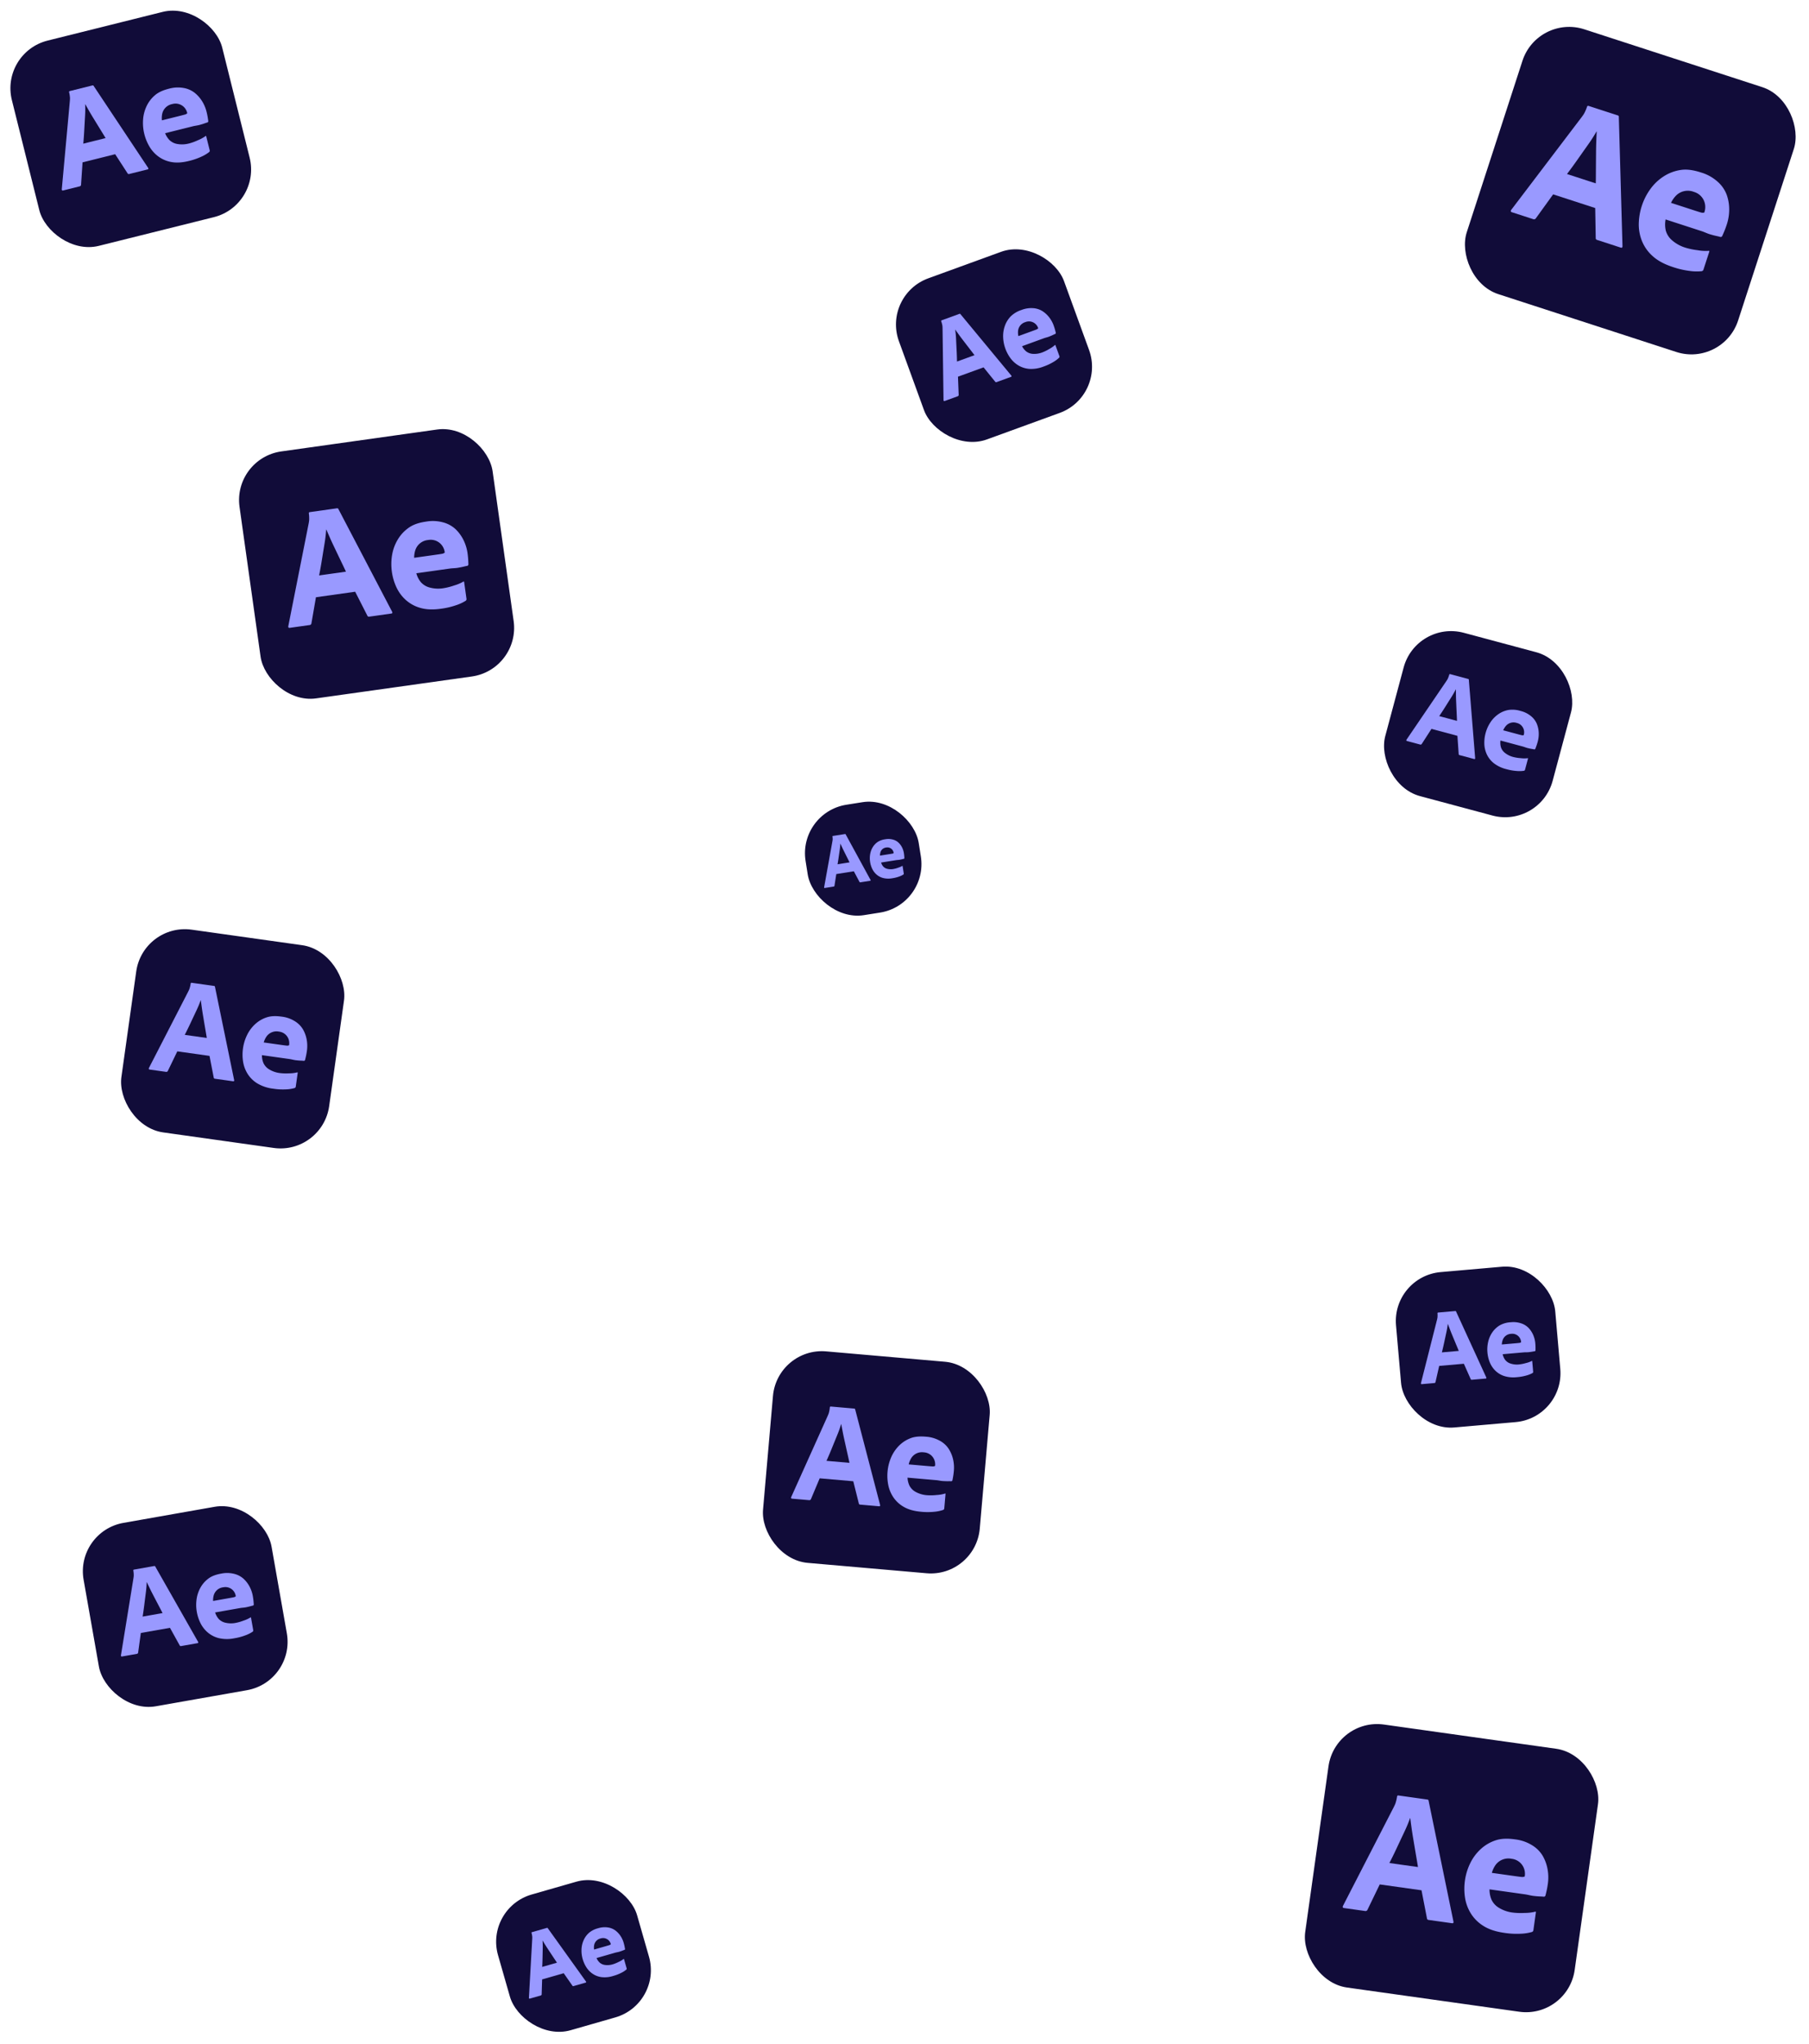 <svg xmlns="http://www.w3.org/2000/svg" width="1565.4" height="1768.071" viewBox="0 0 1565.4 1768.071">
  <g id="Background" transform="translate(99.148 -715.319)">
    <g id="Layer_2" data-name="Layer 2" transform="translate(24.647 1513.691) rotate(8)">
      <g id="Surfaces" transform="translate(0 -0.021)">
        <g id="Video_Audio_Surface" data-name="Video/Audio Surface">
          <g id="Outline_no_shadow" data-name="Outline no shadow">
            <rect id="Rectangle_41" data-name="Rectangle 41" width="181.546" height="177.118" rx="42.5" fill="#110c39"/>
          </g>
        </g>
      </g>
      <g id="Outlined_Mnemonics_Logos" data-name="Outlined Mnemonics &amp; Logos" transform="translate(22.438 45.472)">
        <g id="Ae">
          <path id="Tracé_10" data-name="Tracé 10" d="M80.176,120.56H52.03L46.3,138.383a1.433,1.433,0,0,1-1.462,1.1H30.586q-1.219,0-.853-1.34L54.1,68.249c.244-.731.487-1.446.731-2.38a26.03,26.03,0,0,0,.487-4.934.754.754,0,0,1,.853-.853H75.546q.851,0,.975.609l27.658,77.571q.365,1.219-.731,1.219H87.608a1.126,1.126,0,0,1-1.218-.853ZM56.417,105.532H75.668q-.731-2.436-1.706-5.483t-2.071-6.519L69.7,86.586q-1.1-3.472-2.011-6.7t-1.645-5.909H65.92a98.258,98.258,0,0,1-2.559,9.747q-1.708,5.483-3.472,11.209T56.417,105.532Z" transform="translate(-29.649 -60.073)" fill="#99f"/>
          <path id="Tracé_11" data-name="Tracé 11" d="M174.184,119.46h-24a17.116,17.116,0,0,0,2.315,6.713,12.535,12.535,0,0,0,5.544,4.569,23.149,23.149,0,0,0,9.687,1.9,43.9,43.9,0,0,0,7.859-.863,28.965,28.965,0,0,0,6.757-1.761c.405-.324.609-.122.609.609V142.2a1.8,1.8,0,0,1-.183.914,1.748,1.748,0,0,1-.548.548,30.985,30.985,0,0,1-7.549,2.249,53.554,53.554,0,0,1-10.722.914,34.746,34.746,0,0,1-14.5-2.681,25.841,25.841,0,0,1-9.5-7.189,28.15,28.15,0,0,1-5.239-9.93A39.1,39.1,0,0,1,133.124,116a38.4,38.4,0,0,1,1.889-12,31.35,31.35,0,0,1,5.666-10.357,27.217,27.217,0,0,1,9.138-7.189c3.573-1.746,7.8-2.372,12.671-2.372A27.5,27.5,0,0,1,174.245,86.4a20.722,20.722,0,0,1,7.981,6.027,27.709,27.709,0,0,1,4.508,8.59,30.611,30.611,0,0,1,1.462,9.26q0,2.681-.183,4.874t-.3,3.168a1.1,1.1,0,0,1-1.1.975q-.731,0-2.5.183t-4.386.244C177.98,119.757,176.134,119.46,174.184,119.46Zm-24-11.1h15.961q2.924,0,4.325-.061a4.256,4.256,0,0,0,1.767-.586v-.731a9.747,9.747,0,0,0-.487-2.8,9.954,9.954,0,0,0-9.869-6.945,10.584,10.584,0,0,0-10.052,5.726A17.623,17.623,0,0,0,150.182,108.361Z" transform="translate(-54.816 -65.91)" fill="#99f"/>
        </g>
      </g>
    </g>
    <g id="Layer_2-2" data-name="Layer 2" transform="translate(1056.355 2201.338) rotate(8)">
      <g id="Surfaces-2" data-name="Surfaces" transform="translate(0 -0.021)">
        <g id="Video_Audio_Surface-2" data-name="Video/Audio Surface">
          <g id="Outline_no_shadow-2" data-name="Outline no shadow">
            <rect id="Rectangle_41-2" data-name="Rectangle 41" width="235.487" height="229.743" rx="42.5" fill="#110c39"/>
          </g>
        </g>
      </g>
      <g id="Outlined_Mnemonics_Logos-2" data-name="Outlined Mnemonics &amp; Logos" transform="translate(29.104 58.99)">
        <g id="Ae-2" data-name="Ae">
          <path id="Tracé_10-2" data-name="Tracé 10" d="M95.189,138.532H58.68L51.253,161.65a1.859,1.859,0,0,1-1.9,1.422H30.865q-1.582,0-1.106-1.738L61.367,70.678c.316-.948.632-1.875.948-3.088a33.763,33.763,0,0,0,.632-6.4.978.978,0,0,1,1.106-1.106H89.183q1.1,0,1.264.79l35.876,100.619q.474,1.582-.948,1.581H104.829a1.461,1.461,0,0,1-1.58-1.106ZM64.37,119.039H89.341q-.948-3.16-2.213-7.112t-2.687-8.455L81.6,94.463q-1.422-4.5-2.608-8.692t-2.133-7.665H76.7a127.453,127.453,0,0,1-3.319,12.643q-2.215,7.112-4.5,14.54T64.37,119.039Z" transform="translate(-29.649 -60.073)" fill="#99f"/>
          <path id="Tracé_11-2" data-name="Tracé 11" d="M186.384,129.974H155.25a22.2,22.2,0,0,0,3,8.708,16.26,16.26,0,0,0,7.191,5.926,30.027,30.027,0,0,0,12.565,2.463,56.937,56.937,0,0,0,10.194-1.119,37.571,37.571,0,0,0,8.764-2.285c.526-.42.79-.158.79.79v15.014a2.34,2.34,0,0,1-.237,1.185,2.267,2.267,0,0,1-.711.711,40.191,40.191,0,0,1-9.791,2.917,69.466,69.466,0,0,1-13.908,1.185q-11.224,0-18.807-3.477a33.519,33.519,0,0,1-12.327-9.325,36.514,36.514,0,0,1-6.8-12.881,50.719,50.719,0,0,1-2.054-14.3,49.813,49.813,0,0,1,2.45-15.567,40.664,40.664,0,0,1,7.349-13.434,35.3,35.3,0,0,1,11.853-9.325c4.635-2.264,10.115-3.077,16.436-3.077a35.667,35.667,0,0,1,15.251,3A26.879,26.879,0,0,1,196.815,94.9a35.942,35.942,0,0,1,5.848,11.142,39.705,39.705,0,0,1,1.9,12.011q0,3.478-.237,6.322t-.395,4.109a1.432,1.432,0,0,1-1.423,1.264q-.948,0-3.24.237t-5.689.316C191.308,130.36,188.913,129.974,186.384,129.974Zm-31.134-14.4h20.7q3.793,0,5.61-.079a5.521,5.521,0,0,0,2.292-.76v-.948a12.643,12.643,0,0,0-.632-3.635,12.911,12.911,0,0,0-12.8-9.008,13.729,13.729,0,0,0-13.039,7.428A22.86,22.86,0,0,0,155.25,115.577Z" transform="translate(-31.549 -60.514)" fill="#99f"/>
        </g>
      </g>
    </g>
    <g id="Layer_2-3" data-name="Layer 2" transform="translate(320.127 2365.99) rotate(-16)">
      <g id="Surfaces-3" data-name="Surfaces" transform="translate(0 -0.021)">
        <g id="Video_Audio_Surface-3" data-name="Video/Audio Surface">
          <g id="Outline_no_shadow-3" data-name="Outline no shadow">
            <rect id="Rectangle_41-3" data-name="Rectangle 41" width="125.206" height="122.152" rx="42.5" fill="#110c39"/>
          </g>
        </g>
      </g>
      <g id="Outlined_Mnemonics_Logos-3" data-name="Outlined Mnemonics &amp; Logos" transform="translate(15.474 31.354)">
        <g id="Ae-3" data-name="Ae">
          <path id="Tracé_10-3" data-name="Tracé 10" d="M64.5,101.789H45.085l-3.949,12.292a.988.988,0,0,1-1.008.756H30.3q-.841,0-.588-.924l16.806-48.2c.168-.5.336-1,.5-1.642a17.952,17.952,0,0,0,.336-3.4.52.52,0,0,1,.588-.588H61.3q.587,0,.672.42L81.05,114q.252.841-.5.84H69.621a.777.777,0,0,1-.84-.588ZM48.11,91.425H61.387q-.5-1.68-1.177-3.781t-1.428-4.5l-1.513-4.79q-.756-2.395-1.387-4.622t-1.134-4.075h-.084A67.767,67.767,0,0,1,52.9,76.383q-1.178,3.781-2.395,7.731T48.11,91.425Z" transform="translate(-29.649 -60.073)" fill="#99f"/>
          <path id="Tracé_11-3" data-name="Tracé 11" d="M161.442,108.478H144.888a11.8,11.8,0,0,0,1.6,4.63,8.645,8.645,0,0,0,3.823,3.151,15.965,15.965,0,0,0,6.681,1.309,30.273,30.273,0,0,0,5.42-.6,19.976,19.976,0,0,0,4.66-1.215c.28-.223.42-.084.42.42v7.983a1.244,1.244,0,0,1-.126.63,1.205,1.205,0,0,1-.378.378,21.369,21.369,0,0,1-5.206,1.551,36.934,36.934,0,0,1-7.395.63,23.963,23.963,0,0,1-10-1.849,17.822,17.822,0,0,1-6.554-4.958,19.414,19.414,0,0,1-3.613-6.848,26.966,26.966,0,0,1-1.092-7.6,26.485,26.485,0,0,1,1.3-8.277,21.621,21.621,0,0,1,3.907-7.143,18.77,18.77,0,0,1,6.3-4.958,19.733,19.733,0,0,1,8.739-1.636,18.964,18.964,0,0,1,8.109,1.6,14.291,14.291,0,0,1,5.5,4.157,19.11,19.11,0,0,1,3.109,5.924,21.111,21.111,0,0,1,1.008,6.386q0,1.849-.126,3.361t-.21,2.185a.761.761,0,0,1-.756.672q-.5,0-1.723.126t-3.025.168C164.06,108.683,162.786,108.478,161.442,108.478Zm-16.554-7.655H155.9q2.017,0,2.983-.042a2.935,2.935,0,0,0,1.219-.4v-.5a6.723,6.723,0,0,0-.336-1.933,6.865,6.865,0,0,0-6.806-4.79,7.3,7.3,0,0,0-6.933,3.949A12.153,12.153,0,0,0,144.888,100.823Z" transform="translate(-79.118 -71.546)" fill="#99f"/>
        </g>
      </g>
    </g>
    <g id="Layer_2-4" data-name="Layer 2" transform="translate(1105.182 1819.537) rotate(-5)">
      <g id="Surfaces-4" data-name="Surfaces" transform="translate(0 -0.021)">
        <g id="Video_Audio_Surface-4" data-name="Video/Audio Surface">
          <g id="Outline_no_shadow-4" data-name="Outline no shadow">
            <rect id="Rectangle_41-4" data-name="Rectangle 41" width="138.312" height="134.938" rx="42.5" fill="#110c39"/>
          </g>
        </g>
      </g>
      <g id="Outlined_Mnemonics_Logos-4" data-name="Outlined Mnemonics &amp; Logos" transform="translate(17.094 34.638)">
        <g id="Ae-4" data-name="Ae">
          <path id="Tracé_10-4" data-name="Tracé 10" d="M68.143,106.156H46.7l-4.363,13.578a1.092,1.092,0,0,1-1.114.835H30.363q-.929,0-.65-1.021L48.279,66.3c.186-.557.371-1.1.557-1.814a19.831,19.831,0,0,0,.371-3.759.575.575,0,0,1,.65-.65H64.616q.648,0,.743.464l21.071,59.1q.278.929-.557.928H73.805a.858.858,0,0,1-.928-.65Zm-18.1-11.449H64.709q-.557-1.856-1.3-4.177t-1.578-4.966L60.16,80.272q-.835-2.645-1.532-5.105t-1.253-4.5h-.093a74.86,74.86,0,0,1-1.949,7.426q-1.3,4.177-2.645,8.54T50.042,94.706Z" transform="translate(-29.649 -60.073)" fill="#99f"/>
          <path id="Tracé_11-4" data-name="Tracé 11" d="M164.406,111.032H146.12a13.04,13.04,0,0,0,1.764,5.114,9.55,9.55,0,0,0,4.223,3.481,17.636,17.636,0,0,0,7.38,1.446,33.441,33.441,0,0,0,5.987-.657,22.068,22.068,0,0,0,5.148-1.342c.309-.246.464-.093.464.464v8.818a1.375,1.375,0,0,1-.139.7,1.331,1.331,0,0,1-.418.418,23.606,23.606,0,0,1-5.751,1.713,40.8,40.8,0,0,1-8.169.7,26.471,26.471,0,0,1-11.046-2.042,19.687,19.687,0,0,1-7.24-5.477,21.447,21.447,0,0,1-3.992-7.565,29.79,29.79,0,0,1-1.207-8.4,29.258,29.258,0,0,1,1.439-9.143,23.884,23.884,0,0,1,4.316-7.89,20.735,20.735,0,0,1,6.962-5.477,21.8,21.8,0,0,1,9.654-1.807,20.949,20.949,0,0,1,8.958,1.764,15.787,15.787,0,0,1,6.08,4.592,21.111,21.111,0,0,1,3.435,6.544,23.321,23.321,0,0,1,1.114,7.055q0,2.043-.139,3.713t-.232,2.413a.841.841,0,0,1-.836.743q-.557,0-1.9.139t-3.342.186C167.3,111.259,165.891,111.032,164.406,111.032Zm-18.287-8.456h12.16q2.228,0,3.3-.046a3.243,3.243,0,0,0,1.346-.446v-.557a7.426,7.426,0,0,0-.371-2.135,7.583,7.583,0,0,0-7.519-5.291,8.064,8.064,0,0,0-7.658,4.363A13.427,13.427,0,0,0,146.12,102.576Z" transform="translate(-73.465 -70.235)" fill="#99f"/>
        </g>
      </g>
    </g>
    <g id="Layer_2-5" data-name="Layer 2" transform="matrix(0.951, 0.309, -0.309, 0.951, 1231.405, 727.563)">
      <g id="Surfaces-5" data-name="Surfaces" transform="translate(0 -0.021)">
        <g id="Video_Audio_Surface-5" data-name="Video/Audio Surface">
          <g id="Outline_no_shadow-5" data-name="Outline no shadow">
            <rect id="Rectangle_41-5" data-name="Rectangle 41" width="246.926" height="240.903" rx="42.5" fill="#110c39"/>
          </g>
        </g>
      </g>
      <g id="Outlined_Mnemonics_Logos-5" data-name="Outlined Mnemonics &amp; Logos" transform="translate(30.518 61.856)">
        <g id="Ae-5" data-name="Ae">
          <path id="Tracé_10-5" data-name="Tracé 10" d="M98.372,142.343H60.091L52.3,166.585a1.949,1.949,0,0,1-1.989,1.492H30.924q-1.659,0-1.16-1.823l33.144-95.06c.331-.994.663-1.966.994-3.238a35.4,35.4,0,0,0,.663-6.711,1.026,1.026,0,0,1,1.16-1.16h26.35q1.157,0,1.326.829l37.618,105.506q.5,1.659-.994,1.657H108.481a1.532,1.532,0,0,1-1.657-1.16ZM66.057,121.9H92.241q-.994-3.313-2.32-7.458T87.1,105.58L84.12,96.134q-1.491-4.723-2.735-9.115t-2.237-8.037h-.166A133.648,133.648,0,0,1,75.5,92.239Q73.18,99.7,70.78,107.486T66.057,121.9Z" transform="translate(-29.649 -60.073)" fill="#99f"/>
          <path id="Tracé_11-5" data-name="Tracé 11" d="M188.971,132.2H156.325a23.28,23.28,0,0,0,3.149,9.131,17.05,17.05,0,0,0,7.54,6.214,31.486,31.486,0,0,0,13.175,2.582,59.7,59.7,0,0,0,10.689-1.174,39.4,39.4,0,0,0,9.19-2.4c.551-.44.829-.166.829.829v15.743a2.454,2.454,0,0,1-.249,1.243,2.377,2.377,0,0,1-.746.746,42.145,42.145,0,0,1-10.267,3.059,72.838,72.838,0,0,1-14.583,1.243q-11.769,0-19.721-3.646A35.148,35.148,0,0,1,142.4,156a38.288,38.288,0,0,1-7.126-13.506,53.184,53.184,0,0,1-2.154-15,52.233,52.233,0,0,1,2.569-16.323A42.639,42.639,0,0,1,143.4,97.088a37.018,37.018,0,0,1,12.429-9.777c4.86-2.375,10.606-3.226,17.235-3.226a37.4,37.4,0,0,1,15.992,3.149,28.185,28.185,0,0,1,10.855,8.2,37.689,37.689,0,0,1,6.132,11.683,41.635,41.635,0,0,1,1.989,12.595q0,3.647-.249,6.629t-.414,4.309a1.5,1.5,0,0,1-1.492,1.326q-.994,0-3.4.249t-5.966.331C194.135,132.608,191.623,132.2,188.971,132.2Zm-32.647-15.1h21.709q3.977,0,5.883-.083a5.789,5.789,0,0,0,2.4-.8v-.994a13.257,13.257,0,0,0-.663-3.811,13.538,13.538,0,0,0-13.423-9.446,14.4,14.4,0,0,0-13.672,7.789A23.969,23.969,0,0,0,156.325,117.108Z" transform="translate(-26.615 -59.37)" fill="#99f"/>
        </g>
      </g>
    </g>
    <g id="Layer_2-6" data-name="Layer 2" transform="translate(591.311 1418.168) rotate(-9)">
      <g id="Surfaces-6" data-name="Surfaces" transform="translate(0 -0.021)">
        <g id="Video_Audio_Surface-6" data-name="Video/Audio Surface">
          <g id="Outline_no_shadow-6" data-name="Outline no shadow">
            <rect id="Rectangle_41-6" data-name="Rectangle 41" width="99.131" height="96.713" rx="42.5" fill="#110c39"/>
          </g>
        </g>
      </g>
      <g id="Outlined_Mnemonics_Logos-6" data-name="Outlined Mnemonics &amp; Logos" transform="translate(12.252 24.82)">
        <g id="Ae-6" data-name="Ae">
          <path id="Tracé_10-6" data-name="Tracé 10" d="M57.239,93.1H41.87l-3.127,9.732a.782.782,0,0,1-.8.6H30.161q-.666,0-.466-.732L43,64.537c.133-.4.266-.789.4-1.3a14.212,14.212,0,0,0,.266-2.694.412.412,0,0,1,.466-.466H54.71q.465,0,.532.333l15.1,42.357q.2.666-.4.665H61.3a.615.615,0,0,1-.665-.466ZM44.265,84.9H54.777q-.4-1.33-.932-2.994t-1.131-3.559l-1.2-3.792q-.6-1.9-1.1-3.659t-.9-3.227h-.067a53.658,53.658,0,0,1-1.4,5.322q-.933,2.994-1.9,6.121T44.265,84.9Z" transform="translate(-29.649 -60.073)" fill="#99f"/>
          <path id="Tracé_11-6" data-name="Tracé 11" d="M155.544,103.4H142.438a9.346,9.346,0,0,0,1.264,3.666,6.845,6.845,0,0,0,3.027,2.495,12.64,12.64,0,0,0,5.289,1.037,23.967,23.967,0,0,0,4.291-.471,15.816,15.816,0,0,0,3.689-.962c.221-.177.333-.066.333.333v6.32a.985.985,0,0,1-.1.5.954.954,0,0,1-.3.3,16.919,16.919,0,0,1-4.122,1.228,29.242,29.242,0,0,1-5.855.5,18.972,18.972,0,0,1-7.917-1.464,14.11,14.11,0,0,1-5.189-3.925,15.371,15.371,0,0,1-2.861-5.422,21.352,21.352,0,0,1-.865-6.021,20.97,20.97,0,0,1,1.031-6.553,17.118,17.118,0,0,1,3.094-5.655,14.862,14.862,0,0,1,4.99-3.925,15.623,15.623,0,0,1,6.919-1.3,15.015,15.015,0,0,1,6.42,1.264,11.315,11.315,0,0,1,4.358,3.291,15.131,15.131,0,0,1,2.462,4.69,16.715,16.715,0,0,1,.8,5.056q0,1.464-.1,2.661t-.166,1.73a.6.6,0,0,1-.6.532q-.4,0-1.364.1t-2.4.133C157.617,103.557,156.609,103.4,155.544,103.4Zm-13.106-6.061h8.715q1.6,0,2.362-.033a2.324,2.324,0,0,0,.965-.32v-.4a5.322,5.322,0,0,0-.266-1.53,5.435,5.435,0,0,0-5.389-3.792,5.779,5.779,0,0,0-5.489,3.127A9.622,9.622,0,0,0,142.438,97.334Z" transform="translate(-90.365 -74.155)" fill="#99f"/>
        </g>
      </g>
    </g>
    <g id="Layer_2-7" data-name="Layer 2" transform="translate(664.214 970.646) rotate(-20)">
      <g id="Surfaces-7" data-name="Surfaces" transform="translate(0 -0.021)">
        <g id="Video_Audio_Surface-7" data-name="Video/Audio Surface">
          <g id="Outline_no_shadow-7" data-name="Outline no shadow">
            <rect id="Rectangle_41-7" data-name="Rectangle 41" width="152.027" height="148.319" rx="42.5" fill="#110c39"/>
          </g>
        </g>
      </g>
      <g id="Outlined_Mnemonics_Logos-7" data-name="Outlined Mnemonics &amp; Logos" transform="translate(18.789 38.075)">
        <g id="Ae-7" data-name="Ae">
          <path id="Tracé_10-7" data-name="Tracé 10" d="M71.961,110.725H48.391L43.6,125.65a1.2,1.2,0,0,1-1.224.918H30.434q-1.021,0-.714-1.122L50.126,66.919c.2-.612.408-1.21.612-1.993a21.8,21.8,0,0,0,.408-4.132.632.632,0,0,1,.714-.714H68.083q.712,0,.816.51L92.06,125.548q.306,1.021-.612,1.02H78.184a.943.943,0,0,1-1.02-.714Zm-19.9-12.584H68.185q-.612-2.04-1.429-4.591t-1.734-5.459l-1.837-5.816q-.918-2.908-1.684-5.612t-1.377-4.948h-.1a82.285,82.285,0,0,1-2.143,8.162q-1.43,4.591-2.908,9.387T52.065,98.141Z" transform="translate(-29.649 -60.073)" fill="#99f"/>
          <path id="Tracé_11-7" data-name="Tracé 11" d="M167.508,113.706h-20.1a14.333,14.333,0,0,0,1.939,5.622,10.5,10.5,0,0,0,4.642,3.826,19.385,19.385,0,0,0,8.112,1.59,36.758,36.758,0,0,0,6.581-.723,24.256,24.256,0,0,0,5.658-1.475c.339-.271.51-.1.51.51v9.693a1.511,1.511,0,0,1-.153.765,1.464,1.464,0,0,1-.459.459,25.947,25.947,0,0,1-6.321,1.883,44.844,44.844,0,0,1-8.979.765,29.1,29.1,0,0,1-12.142-2.245,21.64,21.64,0,0,1-7.958-6.02,23.573,23.573,0,0,1-4.388-8.316,32.744,32.744,0,0,1-1.326-9.234,32.159,32.159,0,0,1,1.582-10.05,26.253,26.253,0,0,1,4.744-8.673,22.791,22.791,0,0,1,7.652-6.02,23.96,23.96,0,0,1,10.611-1.986,23.026,23.026,0,0,1,9.846,1.938,17.353,17.353,0,0,1,6.683,5.047,23.2,23.2,0,0,1,3.775,7.193,25.634,25.634,0,0,1,1.224,7.754q0,2.245-.153,4.081t-.255,2.653a.924.924,0,0,1-.918.816q-.612,0-2.092.153t-3.673.2C170.687,113.955,169.141,113.706,167.508,113.706Zm-20.1-9.295h13.366q2.449,0,3.622-.051a3.564,3.564,0,0,0,1.48-.49v-.612a8.162,8.162,0,0,0-.408-2.347A8.335,8.335,0,0,0,157.2,95.1a8.863,8.863,0,0,0-8.418,4.8A14.757,14.757,0,0,0,147.408,104.411Z" transform="translate(-67.549 -68.863)" fill="#99f"/>
        </g>
      </g>
    </g>
    <g id="Layer_2-8" data-name="Layer 2" transform="translate(-99.143 760.724) rotate(-14)">
      <g id="Surfaces-8" data-name="Surfaces" transform="translate(0 -0.021)">
        <g id="Video_Audio_Surface-8" data-name="Video/Audio Surface">
          <g id="Outline_no_shadow-8" data-name="Outline no shadow">
            <rect id="Rectangle_41-8" data-name="Rectangle 41" width="187.6" height="183.024" rx="42.5" fill="#110c39"/>
          </g>
        </g>
      </g>
      <g id="Outlined_Mnemonics_Logos-8" data-name="Outlined Mnemonics &amp; Logos" transform="translate(23.186 46.99)">
        <g id="Ae-8" data-name="Ae">
          <path id="Tracé_10-8" data-name="Tracé 10" d="M81.861,122.577H52.777l-5.917,18.417a1.481,1.481,0,0,1-1.511,1.133H30.618q-1.26,0-.881-1.385L54.917,68.521c.252-.755.5-1.494.755-2.46a26.9,26.9,0,0,0,.5-5.1.779.779,0,0,1,.881-.881H77.076q.879,0,1.007.63l28.58,80.158q.377,1.26-.755,1.259H89.541a1.164,1.164,0,0,1-1.259-.881ZM57.31,107.048H77.2q-.755-2.517-1.763-5.666T73.3,94.646L71.033,87.47q-1.133-3.588-2.078-6.925t-1.7-6.106H67.13a101.539,101.539,0,0,1-2.644,10.072Q62.721,90.177,60.9,96.094T57.31,107.048Z" transform="translate(-29.649 -60.073)" fill="#99f"/>
          <path id="Tracé_11-8" data-name="Tracé 11" d="M175.554,120.64h-24.8a17.687,17.687,0,0,0,2.392,6.937,12.953,12.953,0,0,0,5.728,4.721,23.921,23.921,0,0,0,10.01,1.962,45.357,45.357,0,0,0,8.121-.892,29.93,29.93,0,0,0,6.982-1.82c.419-.334.63-.126.63.63v11.961a1.864,1.864,0,0,1-.189.944,1.806,1.806,0,0,1-.567.566,32.019,32.019,0,0,1-7.8,2.324,55.338,55.338,0,0,1-11.08.944q-8.941,0-14.983-2.77a26.7,26.7,0,0,1-9.82-7.428,29.089,29.089,0,0,1-5.414-10.261,40.406,40.406,0,0,1-1.637-11.394,39.684,39.684,0,0,1,1.952-12.4,32.4,32.4,0,0,1,5.854-10.7,28.124,28.124,0,0,1,9.443-7.428c3.692-1.8,8.058-2.451,13.094-2.451a28.414,28.414,0,0,1,12.15,2.392,21.413,21.413,0,0,1,8.247,6.228,28.634,28.634,0,0,1,4.658,8.876,31.632,31.632,0,0,1,1.511,9.569q0,2.771-.189,5.036t-.315,3.274a1.141,1.141,0,0,1-1.133,1.007q-.756,0-2.581.189t-4.532.252C179.476,120.947,177.568,120.64,175.554,120.64Zm-24.8-11.47h16.493q3.022,0,4.469-.063a4.4,4.4,0,0,0,1.826-.605v-.756a10.073,10.073,0,0,0-.5-2.9,10.286,10.286,0,0,0-10.2-7.177,10.937,10.937,0,0,0-10.387,5.917A18.21,18.21,0,0,0,150.751,109.17Z" transform="translate(-52.205 -65.305)" fill="#99f"/>
        </g>
      </g>
    </g>
    <g id="Layer_2-9" data-name="Layer 2" transform="translate(-34.173 2040.163) rotate(-10)">
      <g id="Surfaces-9" data-name="Surfaces" transform="translate(0 -0.021)">
        <g id="Video_Audio_Surface-9" data-name="Video/Audio Surface">
          <g id="Outline_no_shadow-9" data-name="Outline no shadow">
            <rect id="Rectangle_41-9" data-name="Rectangle 41" width="165.147" height="161.119" rx="42.5" fill="#110c39"/>
          </g>
        </g>
      </g>
      <g id="Outlined_Mnemonics_Logos-9" data-name="Outlined Mnemonics &amp; Logos" transform="translate(20.411 41.363)">
        <g id="Ae-9" data-name="Ae">
          <path id="Tracé_10-9" data-name="Tracé 10" d="M75.612,115.1h-25.6L44.8,131.309a1.3,1.3,0,0,1-1.33,1H30.5q-1.109,0-.776-1.219L51.893,67.51c.222-.665.443-1.315.665-2.165A23.679,23.679,0,0,0,53,60.856a.686.686,0,0,1,.776-.776H71.4q.774,0,.887.554L97.446,131.2q.332,1.109-.665,1.108H82.373a1.024,1.024,0,0,1-1.108-.776ZM54,101.426H71.511q-.665-2.216-1.552-4.988t-1.884-5.93l-2-6.318q-1-3.159-1.829-6.1t-1.5-5.375h-.111a89.384,89.384,0,0,1-2.327,8.867q-1.554,4.988-3.159,10.2T54,101.426Z" transform="translate(-29.649 -60.073)" fill="#99f"/>
          <path id="Tracé_11-9" data-name="Tracé 11" d="M170.475,116.263H148.641a15.57,15.57,0,0,0,2.106,6.107,11.4,11.4,0,0,0,5.043,4.156,21.058,21.058,0,0,0,8.812,1.727,39.93,39.93,0,0,0,7.149-.785,26.348,26.348,0,0,0,6.146-1.6c.369-.294.554-.111.554.554V136.95a1.641,1.641,0,0,1-.166.831,1.59,1.59,0,0,1-.5.5,28.187,28.187,0,0,1-6.867,2.046,48.714,48.714,0,0,1-9.754.831,31.607,31.607,0,0,1-13.189-2.438,23.507,23.507,0,0,1-8.645-6.539,25.607,25.607,0,0,1-4.766-9.033,35.569,35.569,0,0,1-1.441-10.031,34.935,34.935,0,0,1,1.718-10.917A28.518,28.518,0,0,1,140,92.777a24.758,24.758,0,0,1,8.313-6.539c3.25-1.588,7.093-2.158,11.527-2.158a25.014,25.014,0,0,1,10.7,2.106,18.851,18.851,0,0,1,7.26,5.483,25.209,25.209,0,0,1,4.1,7.814,27.848,27.848,0,0,1,1.33,8.424q0,2.439-.166,4.433t-.277,2.882a1,1,0,0,1-1,.887q-.665,0-2.272.166t-3.99.222C173.929,116.534,172.249,116.263,170.475,116.263Zm-21.834-10.1H163.16q2.66,0,3.935-.055a3.872,3.872,0,0,0,1.607-.533v-.665a8.868,8.868,0,0,0-.443-2.549,9.055,9.055,0,0,0-8.978-6.318,9.628,9.628,0,0,0-9.144,5.209A16.031,16.031,0,0,0,148.641,106.166Z" transform="translate(-61.89 -67.551)" fill="#99f"/>
        </g>
      </g>
    </g>
    <g id="Layer_2-10" data-name="Layer 2" transform="translate(102.218 1111.778) rotate(-8)">
      <g id="Surfaces-10" data-name="Surfaces" transform="translate(0 -0.021)">
        <g id="Video_Audio_Surface-10" data-name="Video/Audio Surface">
          <g id="Outline_no_shadow-10" data-name="Outline no shadow">
            <rect id="Rectangle_41-10" data-name="Rectangle 41" width="221.153" height="215.759" rx="42.5" fill="#110c39"/>
          </g>
        </g>
      </g>
      <g id="Outlined_Mnemonics_Logos-10" data-name="Outlined Mnemonics &amp; Logos" transform="translate(27.333 55.398)">
        <g id="Ae-10" data-name="Ae">
          <path id="Tracé_10-10" data-name="Tracé 10" d="M91.2,133.756H56.913l-6.976,21.711a1.746,1.746,0,0,1-1.781,1.336H30.791q-1.485,0-1.039-1.633L59.437,70.032c.3-.89.594-1.761.89-2.9a31.709,31.709,0,0,0,.594-6.011.919.919,0,0,1,1.039-1.039h23.6q1.036,0,1.187.742l33.692,94.494q.445,1.485-.89,1.484h-19.3a1.372,1.372,0,0,1-1.484-1.039ZM62.257,115.45H85.708q-.891-2.967-2.078-6.679t-2.523-7.941l-2.672-8.46q-1.336-4.23-2.449-8.163t-2-7.2h-.149a119.7,119.7,0,0,1-3.117,11.874q-2.08,6.679-4.23,13.655T62.257,115.45Z" transform="translate(-29.649 -60.073)" fill="#99f"/>
          <path id="Tracé_11-10" data-name="Tracé 11" d="M183.142,127.18H153.9a20.851,20.851,0,0,0,2.82,8.178,15.27,15.27,0,0,0,6.753,5.566,28.2,28.2,0,0,0,11.8,2.313,53.471,53.471,0,0,0,9.573-1.051,35.283,35.283,0,0,0,8.231-2.146c.494-.394.742-.148.742.742v14.1A2.2,2.2,0,0,1,193.6,156a2.13,2.13,0,0,1-.668.668,37.746,37.746,0,0,1-9.2,2.739,65.236,65.236,0,0,1-13.061,1.113q-10.541,0-17.662-3.265a31.479,31.479,0,0,1-11.577-8.757,34.291,34.291,0,0,1-6.383-12.1,47.633,47.633,0,0,1-1.929-13.432,46.783,46.783,0,0,1,2.3-14.62,38.189,38.189,0,0,1,6.9-12.616,33.155,33.155,0,0,1,11.132-8.757c4.353-2.127,9.5-2.89,15.436-2.89a33.5,33.5,0,0,1,14.323,2.82,25.243,25.243,0,0,1,9.722,7.342,33.758,33.758,0,0,1,5.492,10.464,37.291,37.291,0,0,1,1.781,11.28q0,3.266-.223,5.937t-.371,3.859a1.345,1.345,0,0,1-1.336,1.187q-.891,0-3.042.223t-5.343.3C187.767,127.543,185.517,127.18,183.142,127.18ZM153.9,113.66h19.443q3.562,0,5.269-.074a5.185,5.185,0,0,0,2.153-.713v-.891a11.875,11.875,0,0,0-.594-3.414,12.125,12.125,0,0,0-12.022-8.46,12.893,12.893,0,0,0-12.245,6.976A21.468,21.468,0,0,0,153.9,113.66Z" transform="translate(-37.732 -61.948)" fill="#99f"/>
        </g>
      </g>
    </g>
    <g id="Layer_2-11" data-name="Layer 2" transform="matrix(0.966, 0.259, -0.259, 0.966, 1126.47, 1251.768)">
      <g id="Surfaces-11" data-name="Surfaces" transform="translate(0 -0.021)">
        <g id="Video_Audio_Surface-11" data-name="Video/Audio Surface">
          <g id="Outline_no_shadow-11" data-name="Outline no shadow">
            <rect id="Rectangle_41-11" data-name="Rectangle 41" width="149.919" height="146.262" rx="42.5" fill="#110c39"/>
          </g>
        </g>
      </g>
      <g id="Outlined_Mnemonics_Logos-11" data-name="Outlined Mnemonics &amp; Logos" transform="translate(18.529 37.547)">
        <g id="Ae-11" data-name="Ae">
          <path id="Tracé_10-11" data-name="Tracé 10" d="M71.374,110.023H48.131L43.4,124.741a1.183,1.183,0,0,1-1.207.906H30.423q-1.007,0-.7-1.107L49.842,66.825c.2-.6.4-1.194.6-1.966a21.5,21.5,0,0,0,.4-4.075.623.623,0,0,1,.7-.7h16q.7,0,.8.5l22.84,64.057q.3,1.007-.6,1.006H77.511a.93.93,0,0,1-1.006-.7Zm-19.62-12.41h15.9q-.6-2.011-1.409-4.528T64.532,87.7l-1.811-5.735q-.905-2.867-1.66-5.534T59.7,71.554h-.1A81.143,81.143,0,0,1,57.489,79.6q-1.41,4.528-2.867,9.257T51.754,97.613Z" transform="translate(-29.649 -60.073)" fill="#99f"/>
          <path id="Tracé_11-11" data-name="Tracé 11" d="M167.031,113.295H147.21a14.135,14.135,0,0,0,1.912,5.544,10.352,10.352,0,0,0,4.578,3.773,19.116,19.116,0,0,0,8,1.568,36.247,36.247,0,0,0,6.49-.713,23.918,23.918,0,0,0,5.58-1.454c.335-.267.5-.1.5.5v9.558a1.49,1.49,0,0,1-.151.755,1.444,1.444,0,0,1-.453.453,25.587,25.587,0,0,1-6.234,1.857,44.222,44.222,0,0,1-8.854.755,28.693,28.693,0,0,1-11.973-2.214,21.34,21.34,0,0,1-7.848-5.936,23.246,23.246,0,0,1-4.327-8.2,32.29,32.29,0,0,1-1.308-9.106,31.714,31.714,0,0,1,1.56-9.911,25.888,25.888,0,0,1,4.679-8.552,22.475,22.475,0,0,1,7.546-5.936,23.628,23.628,0,0,1,10.464-1.959,22.707,22.707,0,0,1,9.709,1.912,17.113,17.113,0,0,1,6.59,4.977,22.884,22.884,0,0,1,3.723,7.093,25.28,25.28,0,0,1,1.207,7.647q0,2.214-.151,4.025t-.251,2.616a.912.912,0,0,1-.906.8q-.6,0-2.062.151t-3.622.2C170.166,113.54,168.641,113.295,167.031,113.295Zm-19.821-9.166h13.181q2.415,0,3.572-.05a3.515,3.515,0,0,0,1.459-.484v-.6a8.05,8.05,0,0,0-.4-2.314,8.22,8.22,0,0,0-8.15-5.735,8.74,8.74,0,0,0-8.3,4.729A14.553,14.553,0,0,0,147.21,104.129Z" transform="translate(-68.458 -69.074)" fill="#99f"/>
        </g>
      </g>
    </g>
    <g id="Layer_2-12" data-name="Layer 2" transform="matrix(0.996, 0.087, -0.087, 0.996, 573.421, 1880.722)">
      <g id="Surfaces-12" data-name="Surfaces" transform="translate(0 -0.021)">
        <g id="Video_Audio_Surface-12" data-name="Video/Audio Surface">
          <g id="Outline_no_shadow-12" data-name="Outline no shadow">
            <rect id="Rectangle_41-12" data-name="Rectangle 41" width="188.294" height="183.701" rx="42.5" fill="#110c39"/>
          </g>
        </g>
      </g>
      <g id="Outlined_Mnemonics_Logos-12" data-name="Outlined Mnemonics &amp; Logos" transform="translate(23.272 47.163)">
        <g id="Ae-12" data-name="Ae">
          <path id="Tracé_10-12" data-name="Tracé 10" d="M82.054,122.808H52.862l-5.939,18.485a1.486,1.486,0,0,1-1.517,1.137H30.621q-1.265,0-.885-1.39L55.011,68.553c.253-.758.505-1.5.758-2.469a27,27,0,0,0,.505-5.118.782.782,0,0,1,.885-.885H77.252q.882,0,1.011.632l28.686,80.454q.379,1.265-.758,1.264H89.763a1.168,1.168,0,0,1-1.264-.885ZM57.412,107.222H77.378q-.758-2.526-1.769-5.687t-2.148-6.761l-2.275-7.2q-1.137-3.6-2.085-6.95t-1.706-6.129h-.126A101.914,101.914,0,0,1,64.615,84.6q-1.771,5.687-3.6,11.626T57.412,107.222Z" transform="translate(-29.649 -60.073)" fill="#99f"/>
          <path id="Tracé_11-12" data-name="Tracé 11" d="M175.711,120.775H150.816a17.753,17.753,0,0,0,2.4,6.963,13,13,0,0,0,5.75,4.739,24.009,24.009,0,0,0,10.047,1.969,45.527,45.527,0,0,0,8.151-.895,30.041,30.041,0,0,0,7.008-1.827c.42-.336.632-.126.632.632v12.005a1.871,1.871,0,0,1-.19.948,1.813,1.813,0,0,1-.569.569,32.137,32.137,0,0,1-7.829,2.332,55.543,55.543,0,0,1-11.121.948q-8.974,0-15.038-2.78a26.8,26.8,0,0,1-9.857-7.456,29.2,29.2,0,0,1-5.434-10.3,40.555,40.555,0,0,1-1.643-11.437,39.832,39.832,0,0,1,1.959-12.447A32.515,32.515,0,0,1,140.959,94a28.229,28.229,0,0,1,9.478-7.456c3.706-1.811,8.087-2.46,13.142-2.46a28.519,28.519,0,0,1,12.195,2.4,21.493,21.493,0,0,1,8.277,6.251,28.742,28.742,0,0,1,4.676,8.909,31.751,31.751,0,0,1,1.517,9.6q0,2.781-.19,5.055t-.316,3.286A1.145,1.145,0,0,1,188.6,120.6q-.758,0-2.59.19t-4.549.253C179.648,121.084,177.733,120.775,175.711,120.775Zm-24.895-11.512H167.37q3.033,0,4.486-.063a4.414,4.414,0,0,0,1.833-.607v-.758a10.11,10.11,0,0,0-.505-2.906,10.324,10.324,0,0,0-10.236-7.2,10.978,10.978,0,0,0-10.426,5.939A18.278,18.278,0,0,0,150.816,109.263Z" transform="translate(-51.905 -65.235)" fill="#99f"/>
        </g>
      </g>
    </g>
  </g>
</svg>
